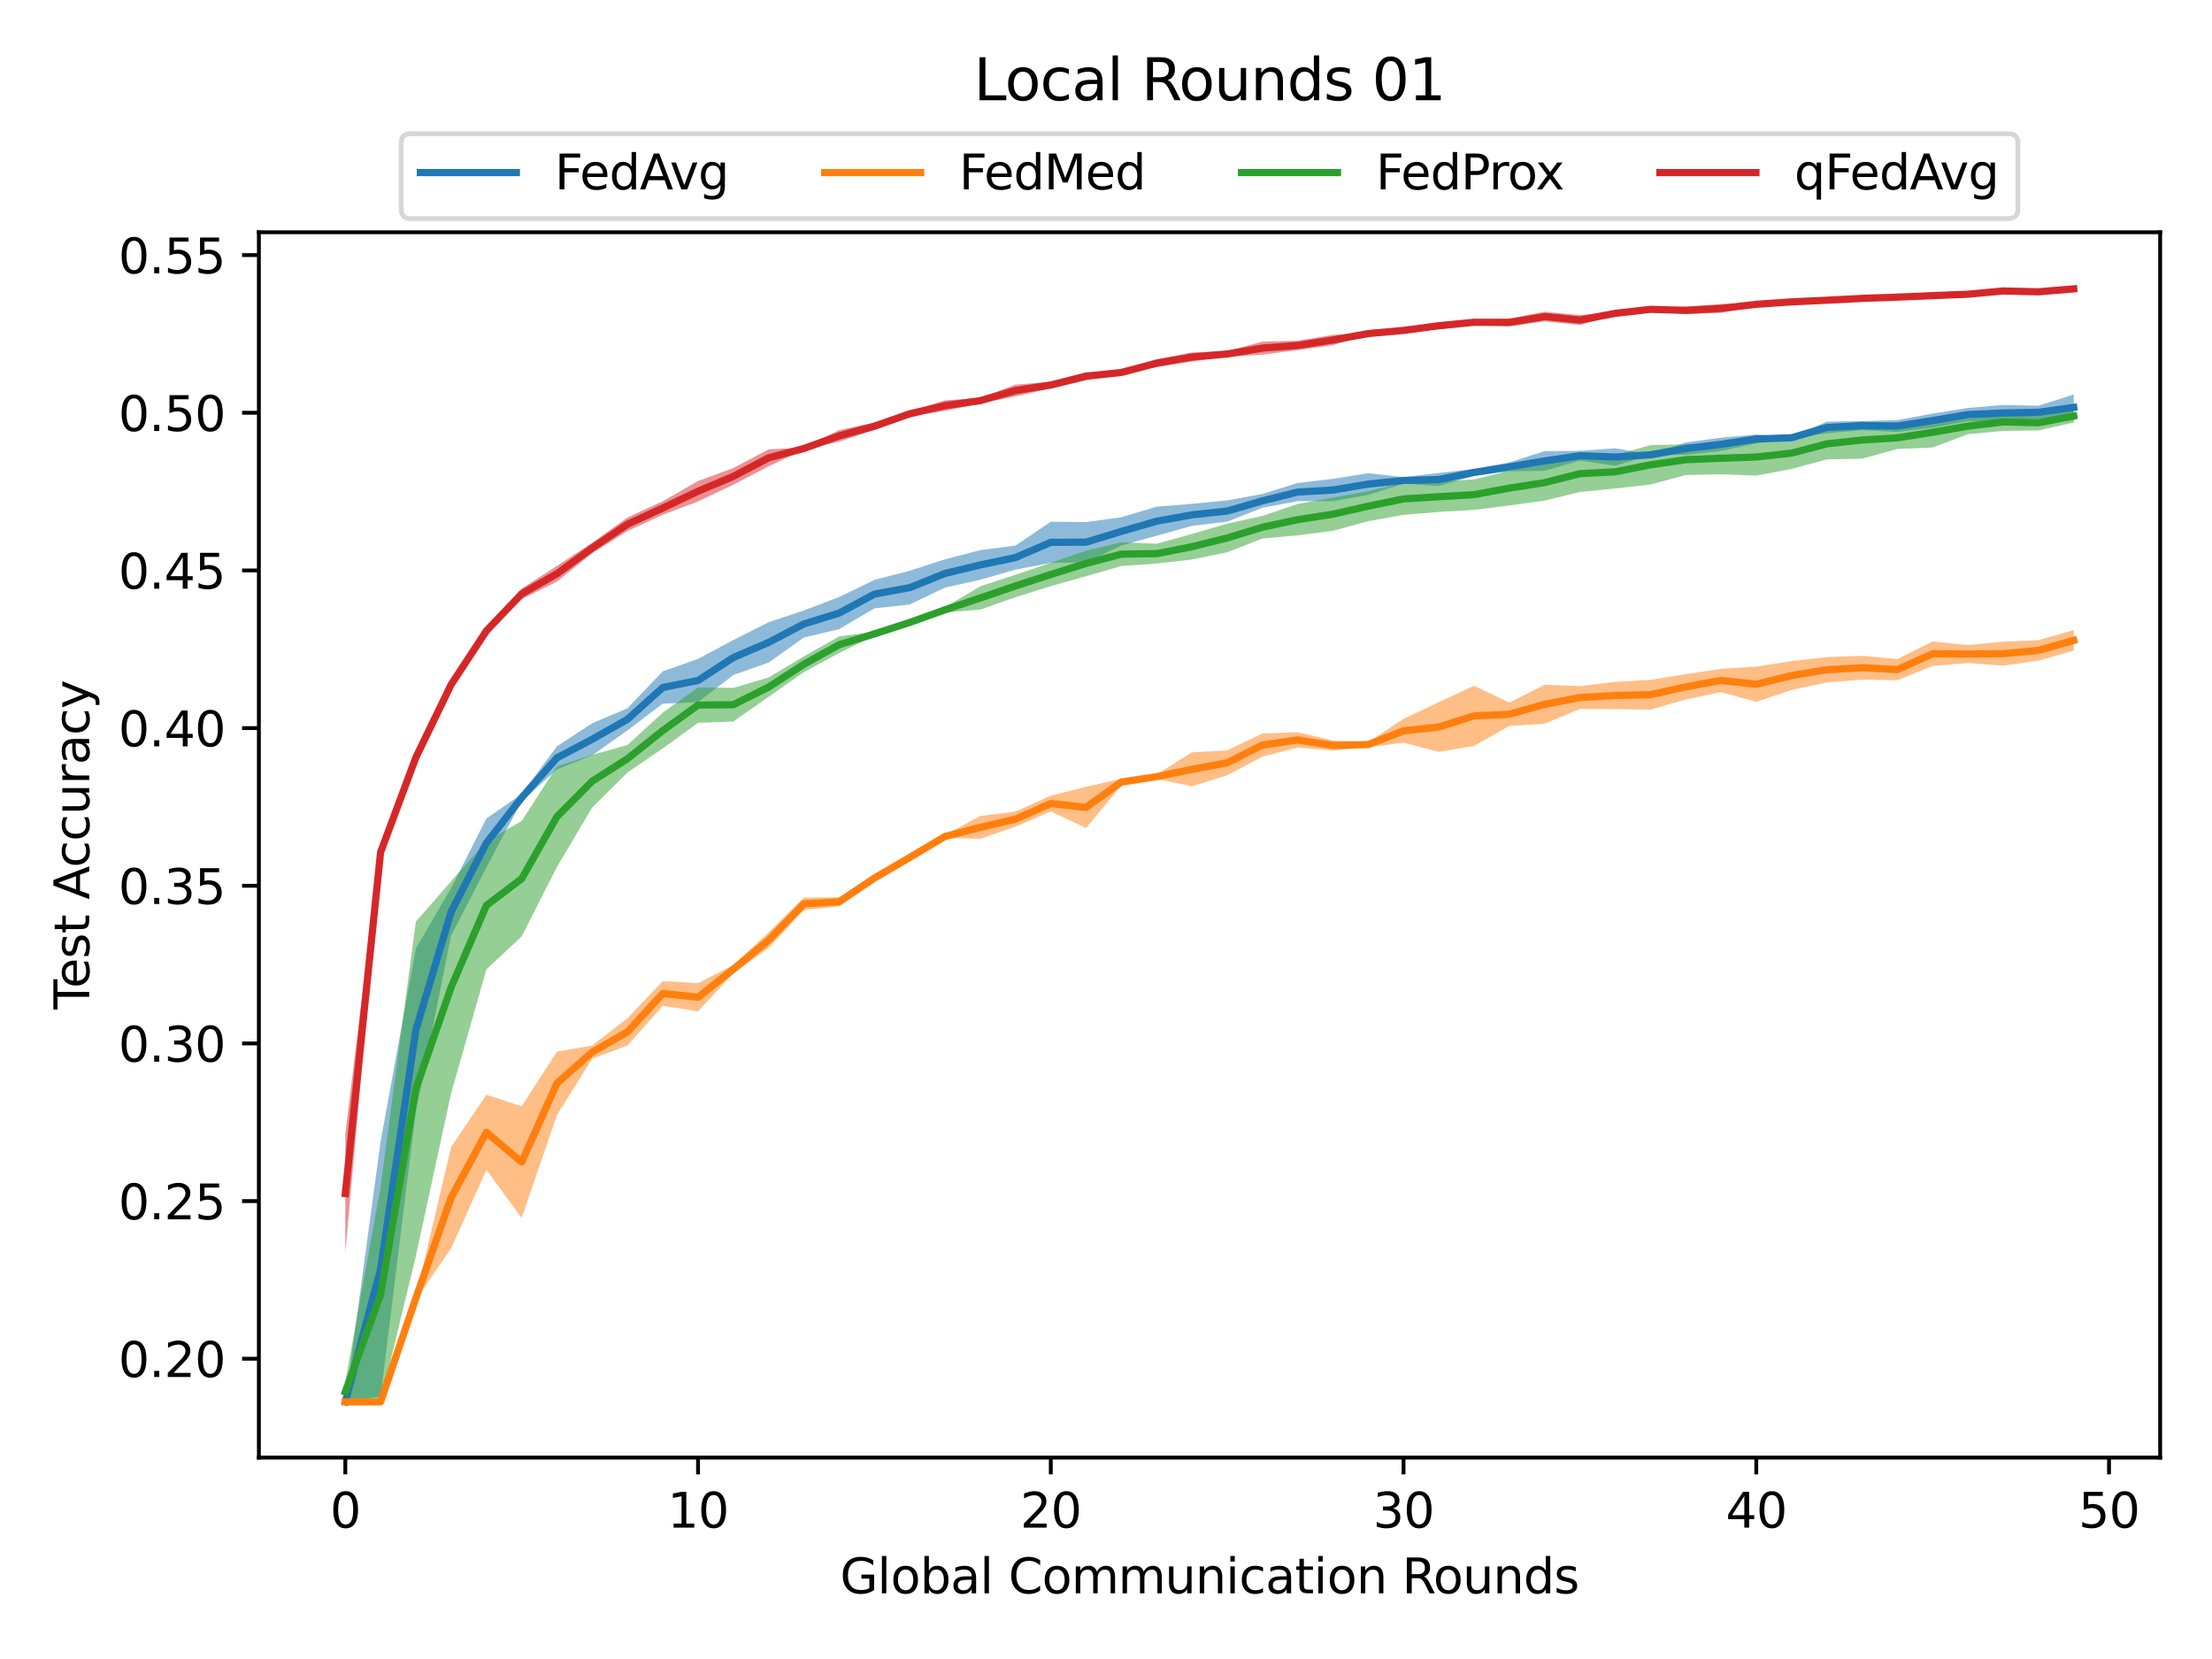 <?xml version="1.0" encoding="utf-8" standalone="no"?>
<!DOCTYPE svg PUBLIC "-//W3C//DTD SVG 1.1//EN"
  "http://www.w3.org/Graphics/SVG/1.1/DTD/svg11.dtd">
<svg height="345.6pt" version="1.1" viewBox="0 0 460.8 345.6" width="460.8pt" xmlns="http://www.w3.org/2000/svg" xmlns:xlink="http://www.w3.org/1999/xlink">
 <defs>
  <style type="text/css">*{stroke-linecap:butt;stroke-linejoin:round;}</style>
 </defs>
 <g id="figure_1">
  <g id="patch_1">
   <path d="M 0 345.6 
L 460.8 345.6 
L 460.8 0 
L 0 0 
z
" style="fill:#ffffff;"/>
  </g>
  <g id="axes_1">
   <g id="patch_2">
    <path d="M 53.93 303.64 
L 450 303.64 
L 450 48.38 
L 53.93 48.38 
z
" style="fill:#ffffff;"/>
   </g>
   <g id="PolyCollection_1">
    <path clip-path="url(#p3803356bc1)" d="M 71.933 292.012 
L 71.933 292.037 
L 79.281 290.901 
L 86.63 231.559 
L 93.978 194.899 
L 101.326 180.698 
L 108.674 166.897 
L 116.023 160.283 
L 123.371 157.337 
L 130.719 152.132 
L 138.067 146.596 
L 145.416 146.253 
L 152.764 140.623 
L 160.112 138.026 
L 167.46 132.795 
L 174.809 131.062 
L 182.157 126.727 
L 189.505 125.939 
L 196.853 122.41 
L 204.201 120.766 
L 211.55 118.652 
L 218.898 117.255 
L 226.246 117.135 
L 233.594 113.637 
L 240.943 111.599 
L 248.291 109.555 
L 255.639 108.666 
L 262.987 105.778 
L 270.336 104.4 
L 277.684 104.407 
L 285.032 103.093 
L 292.38 100.763 
L 299.729 101.258 
L 307.077 99.125 
L 314.425 98.179 
L 321.773 98.071 
L 329.121 95.964 
L 336.47 97.024 
L 343.818 94.802 
L 351.166 94.732 
L 358.514 93.926 
L 365.863 92.371 
L 373.211 91.349 
L 380.559 90.25 
L 387.907 89.628 
L 395.256 89.977 
L 402.604 89.076 
L 409.952 87.743 
L 417.3 87.724 
L 424.649 87.241 
L 431.997 87.559 
L 431.997 82.176 
L 431.997 82.176 
L 424.649 84.518 
L 417.3 84.359 
L 409.952 84.988 
L 402.604 86.156 
L 395.256 87.508 
L 387.907 87.718 
L 380.559 87.832 
L 373.211 91.038 
L 365.863 90.511 
L 358.514 91.184 
L 351.166 92.161 
L 343.818 94.688 
L 336.47 93.386 
L 329.121 93.92 
L 321.773 93.97 
L 314.425 96.332 
L 307.077 97.703 
L 299.729 98.528 
L 292.38 99.411 
L 285.032 98.579 
L 277.684 99.754 
L 270.336 100.611 
L 262.987 102.896 
L 255.639 104.248 
L 248.291 104.953 
L 240.943 105.556 
L 233.594 107.758 
L 226.246 108.755 
L 218.898 108.685 
L 211.55 113.643 
L 204.201 114.608 
L 196.853 116.512 
L 189.505 118.899 
L 182.157 120.804 
L 174.809 124.371 
L 167.46 127.165 
L 160.112 129.621 
L 152.764 133.335 
L 145.416 137.252 
L 138.067 139.848 
L 130.719 147.536 
L 123.371 150.665 
L 116.023 155.458 
L 108.674 165.418 
L 101.326 170.503 
L 93.978 185.002 
L 86.63 197.59 
L 79.281 237.831 
L 71.933 292.012 
z
" style="fill:#1f77b4;fill-opacity:0.5;"/>
   </g>
   <g id="PolyCollection_2">
    <path clip-path="url(#p3803356bc1)" d="M 71.933 292.037 
L 71.933 292.037 
L 79.281 292.037 
L 86.63 270.752 
L 93.978 260.043 
L 101.326 243.697 
L 108.674 253.714 
L 116.023 232.27 
L 123.371 220.551 
L 130.719 217.796 
L 138.067 209.531 
L 145.416 210.661 
L 152.764 202.758 
L 160.112 197.482 
L 167.46 189.579 
L 174.809 188.811 
L 182.157 183.536 
L 189.505 179.219 
L 196.853 174.559 
L 204.201 174.718 
L 211.55 172.217 
L 218.898 169.018 
L 226.246 172.503 
L 233.594 163.603 
L 240.943 162.244 
L 248.291 163.806 
L 255.639 161.501 
L 262.987 157.623 
L 270.336 155.737 
L 277.684 156.347 
L 285.032 155.617 
L 292.38 154.728 
L 299.729 156.632 
L 307.077 155.388 
L 314.425 151.224 
L 321.773 150.767 
L 329.121 147.688 
L 336.47 147.713 
L 343.818 147.821 
L 351.166 145.707 
L 358.514 144.171 
L 365.863 146.215 
L 373.211 143.739 
L 380.559 142.146 
L 387.907 141.587 
L 395.256 141.702 
L 402.604 138.731 
L 409.952 138.109 
L 417.3 138.674 
L 424.649 137.614 
L 431.997 135.544 
L 431.997 131.253 
L 431.997 131.253 
L 424.649 133.367 
L 417.3 133.671 
L 409.952 134.389 
L 402.604 133.633 
L 395.256 137.29 
L 387.907 136.611 
L 380.559 136.884 
L 373.211 137.734 
L 365.863 138.864 
L 358.514 139.328 
L 351.166 140.451 
L 343.818 141.626 
L 336.47 142.057 
L 329.121 142.927 
L 321.773 142.66 
L 314.425 146.368 
L 307.077 142.863 
L 299.729 146.272 
L 292.38 149.757 
L 285.032 154.582 
L 277.684 154.252 
L 270.336 152.544 
L 262.987 152.792 
L 255.639 156.321 
L 248.291 156.728 
L 240.943 161.343 
L 233.594 162.231 
L 226.246 163.895 
L 218.898 165.748 
L 211.55 169.056 
L 204.201 169.995 
L 196.853 173.944 
L 189.505 178.045 
L 182.157 182.298 
L 174.809 186.919 
L 167.46 186.983 
L 160.112 194.239 
L 152.764 201.044 
L 145.416 204.814 
L 138.067 204.376 
L 130.719 212.127 
L 123.371 217.803 
L 116.023 219.066 
L 108.674 230.454 
L 101.326 228.068 
L 93.978 238.955 
L 86.63 270.111 
L 79.281 292.037 
L 71.933 292.037 
z
" style="fill:#ff7f0e;fill-opacity:0.5;"/>
   </g>
   <g id="PolyCollection_3">
    <path clip-path="url(#p3803356bc1)" d="M 71.933 287.873 
L 71.933 292.037 
L 79.281 292.037 
L 86.63 261.668 
L 93.978 227.75 
L 101.326 201.932 
L 108.674 195.083 
L 116.023 180.596 
L 123.371 168.211 
L 130.719 160.917 
L 138.067 155.909 
L 145.416 150.57 
L 152.764 150.31 
L 160.112 145.155 
L 167.46 140 
L 174.809 136.039 
L 182.157 132.434 
L 189.505 129.717 
L 196.853 127.577 
L 204.201 127 
L 211.55 124.403 
L 218.898 122.105 
L 226.246 120.036 
L 233.594 117.915 
L 240.943 117.395 
L 248.291 116.551 
L 255.639 115.052 
L 262.987 112.177 
L 270.336 111.517 
L 277.684 110.571 
L 285.032 108.571 
L 292.38 107.251 
L 299.729 106.641 
L 307.077 106.216 
L 314.425 105.302 
L 321.773 104.292 
L 329.121 102.49 
L 336.47 101.76 
L 343.818 100.934 
L 351.166 98.96 
L 358.514 98.801 
L 365.863 99.081 
L 373.211 97.697 
L 380.559 95.703 
L 387.907 95.551 
L 395.256 93.526 
L 402.604 93.228 
L 409.952 90.447 
L 417.3 89.762 
L 424.649 89.666 
L 431.997 88.022 
L 431.997 85.299 
L 431.997 85.299 
L 424.649 86.48 
L 417.3 86.016 
L 409.952 87.102 
L 402.604 86.873 
L 395.256 88.886 
L 387.907 87.768 
L 380.559 89.222 
L 373.211 91.082 
L 365.863 91.33 
L 358.514 92.123 
L 351.166 92.567 
L 343.818 92.726 
L 336.47 94.815 
L 329.121 94.859 
L 321.773 96.776 
L 314.425 98.052 
L 307.077 99.868 
L 299.729 100.306 
L 292.38 100.611 
L 285.032 102.305 
L 277.684 103.639 
L 270.336 104.991 
L 262.987 107.473 
L 255.639 109.092 
L 248.291 111.237 
L 240.943 113.275 
L 233.594 112.958 
L 226.246 114.71 
L 218.898 117.236 
L 211.55 119.725 
L 204.201 122.143 
L 196.853 126.498 
L 189.505 129.615 
L 182.157 131.653 
L 174.809 132.567 
L 167.46 136.744 
L 160.112 141.124 
L 152.764 143.295 
L 145.416 143.187 
L 138.067 148.469 
L 130.719 155.191 
L 123.371 157.248 
L 116.023 159.654 
L 108.674 171.024 
L 101.326 175.277 
L 93.978 183.593 
L 86.63 191.991 
L 79.281 247.283 
L 71.933 287.873 
z
" style="fill:#2ca02c;fill-opacity:0.5;"/>
   </g>
   <g id="PolyCollection_4">
    <path clip-path="url(#p3803356bc1)" d="M 71.933 236.269 
L 71.933 261.001 
L 79.281 179.301 
L 86.63 157.908 
L 93.978 143.441 
L 101.326 131.748 
L 108.674 124.809 
L 116.023 121.147 
L 123.371 115.249 
L 130.719 110.621 
L 138.067 107.225 
L 145.416 104.464 
L 152.764 100.966 
L 160.112 97.144 
L 167.46 93.634 
L 174.809 91.996 
L 182.157 89.565 
L 189.505 86.683 
L 196.853 85.604 
L 204.201 84.017 
L 211.55 82.582 
L 218.898 80.893 
L 226.246 79.198 
L 233.594 77.808 
L 240.943 76.462 
L 248.291 75.32 
L 255.639 74.336 
L 262.987 73.866 
L 270.336 72.939 
L 277.684 71.898 
L 285.032 69.619 
L 292.38 69.276 
L 299.729 68.597 
L 307.077 67.689 
L 314.425 67.975 
L 321.773 66.947 
L 329.121 67.708 
L 336.47 65.626 
L 343.818 64.737 
L 351.166 65.442 
L 358.514 65.175 
L 365.863 63.741 
L 373.211 62.992 
L 380.559 62.643 
L 387.907 62.681 
L 395.256 62.065 
L 402.604 61.665 
L 409.952 61.411 
L 417.3 60.986 
L 424.649 61.195 
L 431.997 60.364 
L 431.997 59.983 
L 431.997 59.983 
L 424.649 60.383 
L 417.3 60.243 
L 409.952 61.163 
L 402.604 61.513 
L 395.256 61.728 
L 387.907 61.64 
L 380.559 62.439 
L 373.211 62.776 
L 365.863 63.043 
L 358.514 63.328 
L 351.166 63.868 
L 343.818 64.141 
L 336.47 64.928 
L 329.121 65.633 
L 321.773 64.953 
L 314.425 66.356 
L 307.077 66.578 
L 299.729 67.112 
L 292.38 68.388 
L 285.032 69.353 
L 277.684 69.752 
L 270.336 70.978 
L 262.987 71.168 
L 255.639 73.142 
L 248.291 73.422 
L 240.943 74.844 
L 233.594 77.377 
L 226.246 77.535 
L 218.898 79.516 
L 211.55 80.119 
L 204.201 82.912 
L 196.853 83.394 
L 189.505 85.718 
L 182.157 88.003 
L 174.809 89.597 
L 167.46 93.221 
L 160.112 93.609 
L 152.764 97.506 
L 145.416 100.198 
L 138.067 104.426 
L 130.719 107.797 
L 123.371 113.053 
L 116.023 117.884 
L 108.674 122.613 
L 101.326 131.088 
L 93.978 141.784 
L 86.63 157.699 
L 79.281 175.785 
L 71.933 236.269 
z
" style="fill:#d62728;fill-opacity:0.5;"/>
   </g>
   <g id="matplotlib.axis_1">
    <g id="xtick_1">
     <g id="line2d_1">
      <defs>
       <path d="M 0 0 
L 0 3.5 
" id="mf4f9748328" style="stroke:#000000;stroke-width:0.8;"/>
      </defs>
      <g>
       <use style="stroke:#000000;stroke-width:0.8;" x="71.933" xlink:href="#mf4f9748328" y="303.64"/>
      </g>
     </g>
     <g id="text_1">
      <!-- 0 -->
      <g transform="translate(68.752 318.238)scale(0.1 -0.1)">
       <defs>
        <path d="M 2034 4250 
Q 1547 4250 1301 3770 
Q 1056 3291 1056 2328 
Q 1056 1369 1301 889 
Q 1547 409 2034 409 
Q 2525 409 2770 889 
Q 3016 1369 3016 2328 
Q 3016 3291 2770 3770 
Q 2525 4250 2034 4250 
z
M 2034 4750 
Q 2819 4750 3233 4129 
Q 3647 3509 3647 2328 
Q 3647 1150 3233 529 
Q 2819 -91 2034 -91 
Q 1250 -91 836 529 
Q 422 1150 422 2328 
Q 422 3509 836 4129 
Q 1250 4750 2034 4750 
z
" id="DejaVuSans-30" transform="scale(0.016)"/>
       </defs>
       <use xlink:href="#DejaVuSans-30"/>
      </g>
     </g>
    </g>
    <g id="xtick_2">
     <g id="line2d_2">
      <g>
       <use style="stroke:#000000;stroke-width:0.8;" x="145.416" xlink:href="#mf4f9748328" y="303.64"/>
      </g>
     </g>
     <g id="text_2">
      <!-- 10 -->
      <g transform="translate(139.053 318.238)scale(0.1 -0.1)">
       <defs>
        <path d="M 794 531 
L 1825 531 
L 1825 4091 
L 703 3866 
L 703 4441 
L 1819 4666 
L 2450 4666 
L 2450 531 
L 3481 531 
L 3481 0 
L 794 0 
L 794 531 
z
" id="DejaVuSans-31" transform="scale(0.016)"/>
       </defs>
       <use xlink:href="#DejaVuSans-31"/>
       <use x="63.623" xlink:href="#DejaVuSans-30"/>
      </g>
     </g>
    </g>
    <g id="xtick_3">
     <g id="line2d_3">
      <g>
       <use style="stroke:#000000;stroke-width:0.8;" x="218.898" xlink:href="#mf4f9748328" y="303.64"/>
      </g>
     </g>
     <g id="text_3">
      <!-- 20 -->
      <g transform="translate(212.535 318.238)scale(0.1 -0.1)">
       <defs>
        <path d="M 1228 531 
L 3431 531 
L 3431 0 
L 469 0 
L 469 531 
Q 828 903 1448 1529 
Q 2069 2156 2228 2338 
Q 2531 2678 2651 2914 
Q 2772 3150 2772 3378 
Q 2772 3750 2511 3984 
Q 2250 4219 1831 4219 
Q 1534 4219 1204 4116 
Q 875 4013 500 3803 
L 500 4441 
Q 881 4594 1212 4672 
Q 1544 4750 1819 4750 
Q 2544 4750 2975 4387 
Q 3406 4025 3406 3419 
Q 3406 3131 3298 2873 
Q 3191 2616 2906 2266 
Q 2828 2175 2409 1742 
Q 1991 1309 1228 531 
z
" id="DejaVuSans-32" transform="scale(0.016)"/>
       </defs>
       <use xlink:href="#DejaVuSans-32"/>
       <use x="63.623" xlink:href="#DejaVuSans-30"/>
      </g>
     </g>
    </g>
    <g id="xtick_4">
     <g id="line2d_4">
      <g>
       <use style="stroke:#000000;stroke-width:0.8;" x="292.38" xlink:href="#mf4f9748328" y="303.64"/>
      </g>
     </g>
     <g id="text_4">
      <!-- 30 -->
      <g transform="translate(286.018 318.238)scale(0.1 -0.1)">
       <defs>
        <path d="M 2597 2516 
Q 3050 2419 3304 2112 
Q 3559 1806 3559 1356 
Q 3559 666 3084 287 
Q 2609 -91 1734 -91 
Q 1441 -91 1130 -33 
Q 819 25 488 141 
L 488 750 
Q 750 597 1062 519 
Q 1375 441 1716 441 
Q 2309 441 2620 675 
Q 2931 909 2931 1356 
Q 2931 1769 2642 2001 
Q 2353 2234 1838 2234 
L 1294 2234 
L 1294 2753 
L 1863 2753 
Q 2328 2753 2575 2939 
Q 2822 3125 2822 3475 
Q 2822 3834 2567 4026 
Q 2313 4219 1838 4219 
Q 1578 4219 1281 4162 
Q 984 4106 628 3988 
L 628 4550 
Q 988 4650 1302 4700 
Q 1616 4750 1894 4750 
Q 2613 4750 3031 4423 
Q 3450 4097 3450 3541 
Q 3450 3153 3228 2886 
Q 3006 2619 2597 2516 
z
" id="DejaVuSans-33" transform="scale(0.016)"/>
       </defs>
       <use xlink:href="#DejaVuSans-33"/>
       <use x="63.623" xlink:href="#DejaVuSans-30"/>
      </g>
     </g>
    </g>
    <g id="xtick_5">
     <g id="line2d_5">
      <g>
       <use style="stroke:#000000;stroke-width:0.8;" x="365.863" xlink:href="#mf4f9748328" y="303.64"/>
      </g>
     </g>
     <g id="text_5">
      <!-- 40 -->
      <g transform="translate(359.5 318.238)scale(0.1 -0.1)">
       <defs>
        <path d="M 2419 4116 
L 825 1625 
L 2419 1625 
L 2419 4116 
z
M 2253 4666 
L 3047 4666 
L 3047 1625 
L 3713 1625 
L 3713 1100 
L 3047 1100 
L 3047 0 
L 2419 0 
L 2419 1100 
L 313 1100 
L 313 1709 
L 2253 4666 
z
" id="DejaVuSans-34" transform="scale(0.016)"/>
       </defs>
       <use xlink:href="#DejaVuSans-34"/>
       <use x="63.623" xlink:href="#DejaVuSans-30"/>
      </g>
     </g>
    </g>
    <g id="xtick_6">
     <g id="line2d_6">
      <g>
       <use style="stroke:#000000;stroke-width:0.8;" x="439.345" xlink:href="#mf4f9748328" y="303.64"/>
      </g>
     </g>
     <g id="text_6">
      <!-- 50 -->
      <g transform="translate(432.983 318.238)scale(0.1 -0.1)">
       <defs>
        <path d="M 691 4666 
L 3169 4666 
L 3169 4134 
L 1269 4134 
L 1269 2991 
Q 1406 3038 1543 3061 
Q 1681 3084 1819 3084 
Q 2600 3084 3056 2656 
Q 3513 2228 3513 1497 
Q 3513 744 3044 326 
Q 2575 -91 1722 -91 
Q 1428 -91 1123 -41 
Q 819 9 494 109 
L 494 744 
Q 775 591 1075 516 
Q 1375 441 1709 441 
Q 2250 441 2565 725 
Q 2881 1009 2881 1497 
Q 2881 1984 2565 2268 
Q 2250 2553 1709 2553 
Q 1456 2553 1204 2497 
Q 953 2441 691 2322 
L 691 4666 
z
" id="DejaVuSans-35" transform="scale(0.016)"/>
       </defs>
       <use xlink:href="#DejaVuSans-35"/>
       <use x="63.623" xlink:href="#DejaVuSans-30"/>
      </g>
     </g>
    </g>
    <g id="text_7">
     <!-- Global Communication Rounds -->
     <g transform="translate(175.003 331.917)scale(0.1 -0.1)">
      <defs>
       <path d="M 3809 666 
L 3809 1919 
L 2778 1919 
L 2778 2438 
L 4434 2438 
L 4434 434 
Q 4069 175 3628 42 
Q 3188 -91 2688 -91 
Q 1594 -91 976 548 
Q 359 1188 359 2328 
Q 359 3472 976 4111 
Q 1594 4750 2688 4750 
Q 3144 4750 3555 4637 
Q 3966 4525 4313 4306 
L 4313 3634 
Q 3963 3931 3569 4081 
Q 3175 4231 2741 4231 
Q 1884 4231 1454 3753 
Q 1025 3275 1025 2328 
Q 1025 1384 1454 906 
Q 1884 428 2741 428 
Q 3075 428 3337 486 
Q 3600 544 3809 666 
z
" id="DejaVuSans-47" transform="scale(0.016)"/>
       <path d="M 603 4863 
L 1178 4863 
L 1178 0 
L 603 0 
L 603 4863 
z
" id="DejaVuSans-6c" transform="scale(0.016)"/>
       <path d="M 1959 3097 
Q 1497 3097 1228 2736 
Q 959 2375 959 1747 
Q 959 1119 1226 758 
Q 1494 397 1959 397 
Q 2419 397 2687 759 
Q 2956 1122 2956 1747 
Q 2956 2369 2687 2733 
Q 2419 3097 1959 3097 
z
M 1959 3584 
Q 2709 3584 3137 3096 
Q 3566 2609 3566 1747 
Q 3566 888 3137 398 
Q 2709 -91 1959 -91 
Q 1206 -91 779 398 
Q 353 888 353 1747 
Q 353 2609 779 3096 
Q 1206 3584 1959 3584 
z
" id="DejaVuSans-6f" transform="scale(0.016)"/>
       <path d="M 3116 1747 
Q 3116 2381 2855 2742 
Q 2594 3103 2138 3103 
Q 1681 3103 1420 2742 
Q 1159 2381 1159 1747 
Q 1159 1113 1420 752 
Q 1681 391 2138 391 
Q 2594 391 2855 752 
Q 3116 1113 3116 1747 
z
M 1159 2969 
Q 1341 3281 1617 3432 
Q 1894 3584 2278 3584 
Q 2916 3584 3314 3078 
Q 3713 2572 3713 1747 
Q 3713 922 3314 415 
Q 2916 -91 2278 -91 
Q 1894 -91 1617 61 
Q 1341 213 1159 525 
L 1159 0 
L 581 0 
L 581 4863 
L 1159 4863 
L 1159 2969 
z
" id="DejaVuSans-62" transform="scale(0.016)"/>
       <path d="M 2194 1759 
Q 1497 1759 1228 1600 
Q 959 1441 959 1056 
Q 959 750 1161 570 
Q 1363 391 1709 391 
Q 2188 391 2477 730 
Q 2766 1069 2766 1631 
L 2766 1759 
L 2194 1759 
z
M 3341 1997 
L 3341 0 
L 2766 0 
L 2766 531 
Q 2569 213 2275 61 
Q 1981 -91 1556 -91 
Q 1019 -91 701 211 
Q 384 513 384 1019 
Q 384 1609 779 1909 
Q 1175 2209 1959 2209 
L 2766 2209 
L 2766 2266 
Q 2766 2663 2505 2880 
Q 2244 3097 1772 3097 
Q 1472 3097 1187 3025 
Q 903 2953 641 2809 
L 641 3341 
Q 956 3463 1253 3523 
Q 1550 3584 1831 3584 
Q 2591 3584 2966 3190 
Q 3341 2797 3341 1997 
z
" id="DejaVuSans-61" transform="scale(0.016)"/>
       <path id="DejaVuSans-20" transform="scale(0.016)"/>
       <path d="M 4122 4306 
L 4122 3641 
Q 3803 3938 3442 4084 
Q 3081 4231 2675 4231 
Q 1875 4231 1450 3742 
Q 1025 3253 1025 2328 
Q 1025 1406 1450 917 
Q 1875 428 2675 428 
Q 3081 428 3442 575 
Q 3803 722 4122 1019 
L 4122 359 
Q 3791 134 3420 21 
Q 3050 -91 2638 -91 
Q 1578 -91 968 557 
Q 359 1206 359 2328 
Q 359 3453 968 4101 
Q 1578 4750 2638 4750 
Q 3056 4750 3426 4639 
Q 3797 4528 4122 4306 
z
" id="DejaVuSans-43" transform="scale(0.016)"/>
       <path d="M 3328 2828 
Q 3544 3216 3844 3400 
Q 4144 3584 4550 3584 
Q 5097 3584 5394 3201 
Q 5691 2819 5691 2113 
L 5691 0 
L 5113 0 
L 5113 2094 
Q 5113 2597 4934 2840 
Q 4756 3084 4391 3084 
Q 3944 3084 3684 2787 
Q 3425 2491 3425 1978 
L 3425 0 
L 2847 0 
L 2847 2094 
Q 2847 2600 2669 2842 
Q 2491 3084 2119 3084 
Q 1678 3084 1418 2786 
Q 1159 2488 1159 1978 
L 1159 0 
L 581 0 
L 581 3500 
L 1159 3500 
L 1159 2956 
Q 1356 3278 1631 3431 
Q 1906 3584 2284 3584 
Q 2666 3584 2933 3390 
Q 3200 3197 3328 2828 
z
" id="DejaVuSans-6d" transform="scale(0.016)"/>
       <path d="M 544 1381 
L 544 3500 
L 1119 3500 
L 1119 1403 
Q 1119 906 1312 657 
Q 1506 409 1894 409 
Q 2359 409 2629 706 
Q 2900 1003 2900 1516 
L 2900 3500 
L 3475 3500 
L 3475 0 
L 2900 0 
L 2900 538 
Q 2691 219 2414 64 
Q 2138 -91 1772 -91 
Q 1169 -91 856 284 
Q 544 659 544 1381 
z
M 1991 3584 
L 1991 3584 
z
" id="DejaVuSans-75" transform="scale(0.016)"/>
       <path d="M 3513 2113 
L 3513 0 
L 2938 0 
L 2938 2094 
Q 2938 2591 2744 2837 
Q 2550 3084 2163 3084 
Q 1697 3084 1428 2787 
Q 1159 2491 1159 1978 
L 1159 0 
L 581 0 
L 581 3500 
L 1159 3500 
L 1159 2956 
Q 1366 3272 1645 3428 
Q 1925 3584 2291 3584 
Q 2894 3584 3203 3211 
Q 3513 2838 3513 2113 
z
" id="DejaVuSans-6e" transform="scale(0.016)"/>
       <path d="M 603 3500 
L 1178 3500 
L 1178 0 
L 603 0 
L 603 3500 
z
M 603 4863 
L 1178 4863 
L 1178 4134 
L 603 4134 
L 603 4863 
z
" id="DejaVuSans-69" transform="scale(0.016)"/>
       <path d="M 3122 3366 
L 3122 2828 
Q 2878 2963 2633 3030 
Q 2388 3097 2138 3097 
Q 1578 3097 1268 2742 
Q 959 2388 959 1747 
Q 959 1106 1268 751 
Q 1578 397 2138 397 
Q 2388 397 2633 464 
Q 2878 531 3122 666 
L 3122 134 
Q 2881 22 2623 -34 
Q 2366 -91 2075 -91 
Q 1284 -91 818 406 
Q 353 903 353 1747 
Q 353 2603 823 3093 
Q 1294 3584 2113 3584 
Q 2378 3584 2631 3529 
Q 2884 3475 3122 3366 
z
" id="DejaVuSans-63" transform="scale(0.016)"/>
       <path d="M 1172 4494 
L 1172 3500 
L 2356 3500 
L 2356 3053 
L 1172 3053 
L 1172 1153 
Q 1172 725 1289 603 
Q 1406 481 1766 481 
L 2356 481 
L 2356 0 
L 1766 0 
Q 1100 0 847 248 
Q 594 497 594 1153 
L 594 3053 
L 172 3053 
L 172 3500 
L 594 3500 
L 594 4494 
L 1172 4494 
z
" id="DejaVuSans-74" transform="scale(0.016)"/>
       <path d="M 2841 2188 
Q 3044 2119 3236 1894 
Q 3428 1669 3622 1275 
L 4263 0 
L 3584 0 
L 2988 1197 
Q 2756 1666 2539 1819 
Q 2322 1972 1947 1972 
L 1259 1972 
L 1259 0 
L 628 0 
L 628 4666 
L 2053 4666 
Q 2853 4666 3247 4331 
Q 3641 3997 3641 3322 
Q 3641 2881 3436 2590 
Q 3231 2300 2841 2188 
z
M 1259 4147 
L 1259 2491 
L 2053 2491 
Q 2509 2491 2742 2702 
Q 2975 2913 2975 3322 
Q 2975 3731 2742 3939 
Q 2509 4147 2053 4147 
L 1259 4147 
z
" id="DejaVuSans-52" transform="scale(0.016)"/>
       <path d="M 2906 2969 
L 2906 4863 
L 3481 4863 
L 3481 0 
L 2906 0 
L 2906 525 
Q 2725 213 2448 61 
Q 2172 -91 1784 -91 
Q 1150 -91 751 415 
Q 353 922 353 1747 
Q 353 2572 751 3078 
Q 1150 3584 1784 3584 
Q 2172 3584 2448 3432 
Q 2725 3281 2906 2969 
z
M 947 1747 
Q 947 1113 1208 752 
Q 1469 391 1925 391 
Q 2381 391 2643 752 
Q 2906 1113 2906 1747 
Q 2906 2381 2643 2742 
Q 2381 3103 1925 3103 
Q 1469 3103 1208 2742 
Q 947 2381 947 1747 
z
" id="DejaVuSans-64" transform="scale(0.016)"/>
       <path d="M 2834 3397 
L 2834 2853 
Q 2591 2978 2328 3040 
Q 2066 3103 1784 3103 
Q 1356 3103 1142 2972 
Q 928 2841 928 2578 
Q 928 2378 1081 2264 
Q 1234 2150 1697 2047 
L 1894 2003 
Q 2506 1872 2764 1633 
Q 3022 1394 3022 966 
Q 3022 478 2636 193 
Q 2250 -91 1575 -91 
Q 1294 -91 989 -36 
Q 684 19 347 128 
L 347 722 
Q 666 556 975 473 
Q 1284 391 1588 391 
Q 1994 391 2212 530 
Q 2431 669 2431 922 
Q 2431 1156 2273 1281 
Q 2116 1406 1581 1522 
L 1381 1569 
Q 847 1681 609 1914 
Q 372 2147 372 2553 
Q 372 3047 722 3315 
Q 1072 3584 1716 3584 
Q 2034 3584 2315 3537 
Q 2597 3491 2834 3397 
z
" id="DejaVuSans-73" transform="scale(0.016)"/>
      </defs>
      <use xlink:href="#DejaVuSans-47"/>
      <use x="77.49" xlink:href="#DejaVuSans-6c"/>
      <use x="105.273" xlink:href="#DejaVuSans-6f"/>
      <use x="166.455" xlink:href="#DejaVuSans-62"/>
      <use x="229.932" xlink:href="#DejaVuSans-61"/>
      <use x="291.211" xlink:href="#DejaVuSans-6c"/>
      <use x="318.994" xlink:href="#DejaVuSans-20"/>
      <use x="350.781" xlink:href="#DejaVuSans-43"/>
      <use x="420.605" xlink:href="#DejaVuSans-6f"/>
      <use x="481.787" xlink:href="#DejaVuSans-6d"/>
      <use x="579.199" xlink:href="#DejaVuSans-6d"/>
      <use x="676.611" xlink:href="#DejaVuSans-75"/>
      <use x="739.99" xlink:href="#DejaVuSans-6e"/>
      <use x="803.369" xlink:href="#DejaVuSans-69"/>
      <use x="831.152" xlink:href="#DejaVuSans-63"/>
      <use x="886.133" xlink:href="#DejaVuSans-61"/>
      <use x="947.412" xlink:href="#DejaVuSans-74"/>
      <use x="986.621" xlink:href="#DejaVuSans-69"/>
      <use x="1014.404" xlink:href="#DejaVuSans-6f"/>
      <use x="1075.586" xlink:href="#DejaVuSans-6e"/>
      <use x="1138.965" xlink:href="#DejaVuSans-20"/>
      <use x="1170.752" xlink:href="#DejaVuSans-52"/>
      <use x="1235.734" xlink:href="#DejaVuSans-6f"/>
      <use x="1296.916" xlink:href="#DejaVuSans-75"/>
      <use x="1360.295" xlink:href="#DejaVuSans-6e"/>
      <use x="1423.674" xlink:href="#DejaVuSans-64"/>
      <use x="1487.15" xlink:href="#DejaVuSans-73"/>
     </g>
    </g>
   </g>
   <g id="matplotlib.axis_2">
    <g id="ytick_1">
     <g id="line2d_7">
      <defs>
       <path d="M 0 0 
L -3.5 0 
" id="m9c8b43360d" style="stroke:#000000;stroke-width:0.8;"/>
      </defs>
      <g>
       <use style="stroke:#000000;stroke-width:0.8;" x="53.93" xlink:href="#m9c8b43360d" y="283.052"/>
      </g>
     </g>
     <g id="text_8">
      <!-- 0.20 -->
      <g transform="translate(24.664 286.851)scale(0.1 -0.1)">
       <defs>
        <path d="M 684 794 
L 1344 794 
L 1344 0 
L 684 0 
L 684 794 
z
" id="DejaVuSans-2e" transform="scale(0.016)"/>
       </defs>
       <use xlink:href="#DejaVuSans-30"/>
       <use x="63.623" xlink:href="#DejaVuSans-2e"/>
       <use x="95.41" xlink:href="#DejaVuSans-32"/>
       <use x="159.033" xlink:href="#DejaVuSans-30"/>
      </g>
     </g>
    </g>
    <g id="ytick_2">
     <g id="line2d_8">
      <g>
       <use style="stroke:#000000;stroke-width:0.8;" x="53.93" xlink:href="#m9c8b43360d" y="250.208"/>
      </g>
     </g>
     <g id="text_9">
      <!-- 0.25 -->
      <g transform="translate(24.664 254.007)scale(0.1 -0.1)">
       <use xlink:href="#DejaVuSans-30"/>
       <use x="63.623" xlink:href="#DejaVuSans-2e"/>
       <use x="95.41" xlink:href="#DejaVuSans-32"/>
       <use x="159.033" xlink:href="#DejaVuSans-35"/>
      </g>
     </g>
    </g>
    <g id="ytick_3">
     <g id="line2d_9">
      <g>
       <use style="stroke:#000000;stroke-width:0.8;" x="53.93" xlink:href="#m9c8b43360d" y="217.364"/>
      </g>
     </g>
     <g id="text_10">
      <!-- 0.30 -->
      <g transform="translate(24.664 221.163)scale(0.1 -0.1)">
       <use xlink:href="#DejaVuSans-30"/>
       <use x="63.623" xlink:href="#DejaVuSans-2e"/>
       <use x="95.41" xlink:href="#DejaVuSans-33"/>
       <use x="159.033" xlink:href="#DejaVuSans-30"/>
      </g>
     </g>
    </g>
    <g id="ytick_4">
     <g id="line2d_10">
      <g>
       <use style="stroke:#000000;stroke-width:0.8;" x="53.93" xlink:href="#m9c8b43360d" y="184.52"/>
      </g>
     </g>
     <g id="text_11">
      <!-- 0.35 -->
      <g transform="translate(24.664 188.319)scale(0.1 -0.1)">
       <use xlink:href="#DejaVuSans-30"/>
       <use x="63.623" xlink:href="#DejaVuSans-2e"/>
       <use x="95.41" xlink:href="#DejaVuSans-33"/>
       <use x="159.033" xlink:href="#DejaVuSans-35"/>
      </g>
     </g>
    </g>
    <g id="ytick_5">
     <g id="line2d_11">
      <g>
       <use style="stroke:#000000;stroke-width:0.8;" x="53.93" xlink:href="#m9c8b43360d" y="151.676"/>
      </g>
     </g>
     <g id="text_12">
      <!-- 0.40 -->
      <g transform="translate(24.664 155.475)scale(0.1 -0.1)">
       <use xlink:href="#DejaVuSans-30"/>
       <use x="63.623" xlink:href="#DejaVuSans-2e"/>
       <use x="95.41" xlink:href="#DejaVuSans-34"/>
       <use x="159.033" xlink:href="#DejaVuSans-30"/>
      </g>
     </g>
    </g>
    <g id="ytick_6">
     <g id="line2d_12">
      <g>
       <use style="stroke:#000000;stroke-width:0.8;" x="53.93" xlink:href="#m9c8b43360d" y="118.832"/>
      </g>
     </g>
     <g id="text_13">
      <!-- 0.45 -->
      <g transform="translate(24.664 122.631)scale(0.1 -0.1)">
       <use xlink:href="#DejaVuSans-30"/>
       <use x="63.623" xlink:href="#DejaVuSans-2e"/>
       <use x="95.41" xlink:href="#DejaVuSans-34"/>
       <use x="159.033" xlink:href="#DejaVuSans-35"/>
      </g>
     </g>
    </g>
    <g id="ytick_7">
     <g id="line2d_13">
      <g>
       <use style="stroke:#000000;stroke-width:0.8;" x="53.93" xlink:href="#m9c8b43360d" y="85.988"/>
      </g>
     </g>
     <g id="text_14">
      <!-- 0.50 -->
      <g transform="translate(24.664 89.787)scale(0.1 -0.1)">
       <use xlink:href="#DejaVuSans-30"/>
       <use x="63.623" xlink:href="#DejaVuSans-2e"/>
       <use x="95.41" xlink:href="#DejaVuSans-35"/>
       <use x="159.033" xlink:href="#DejaVuSans-30"/>
      </g>
     </g>
    </g>
    <g id="ytick_8">
     <g id="line2d_14">
      <g>
       <use style="stroke:#000000;stroke-width:0.8;" x="53.93" xlink:href="#m9c8b43360d" y="53.144"/>
      </g>
     </g>
     <g id="text_15">
      <!-- 0.55 -->
      <g transform="translate(24.664 56.943)scale(0.1 -0.1)">
       <use xlink:href="#DejaVuSans-30"/>
       <use x="63.623" xlink:href="#DejaVuSans-2e"/>
       <use x="95.41" xlink:href="#DejaVuSans-35"/>
       <use x="159.033" xlink:href="#DejaVuSans-35"/>
      </g>
     </g>
    </g>
    <g id="text_16">
     <!-- Test Accuracy -->
     <g transform="translate(18.585 210.273)rotate(-90)scale(0.1 -0.1)">
      <defs>
       <path d="M -19 4666 
L 3928 4666 
L 3928 4134 
L 2272 4134 
L 2272 0 
L 1638 0 
L 1638 4134 
L -19 4134 
L -19 4666 
z
" id="DejaVuSans-54" transform="scale(0.016)"/>
       <path d="M 3597 1894 
L 3597 1613 
L 953 1613 
Q 991 1019 1311 708 
Q 1631 397 2203 397 
Q 2534 397 2845 478 
Q 3156 559 3463 722 
L 3463 178 
Q 3153 47 2828 -22 
Q 2503 -91 2169 -91 
Q 1331 -91 842 396 
Q 353 884 353 1716 
Q 353 2575 817 3079 
Q 1281 3584 2069 3584 
Q 2775 3584 3186 3129 
Q 3597 2675 3597 1894 
z
M 3022 2063 
Q 3016 2534 2758 2815 
Q 2500 3097 2075 3097 
Q 1594 3097 1305 2825 
Q 1016 2553 972 2059 
L 3022 2063 
z
" id="DejaVuSans-65" transform="scale(0.016)"/>
       <path d="M 2188 4044 
L 1331 1722 
L 3047 1722 
L 2188 4044 
z
M 1831 4666 
L 2547 4666 
L 4325 0 
L 3669 0 
L 3244 1197 
L 1141 1197 
L 716 0 
L 50 0 
L 1831 4666 
z
" id="DejaVuSans-41" transform="scale(0.016)"/>
       <path d="M 2631 2963 
Q 2534 3019 2420 3045 
Q 2306 3072 2169 3072 
Q 1681 3072 1420 2755 
Q 1159 2438 1159 1844 
L 1159 0 
L 581 0 
L 581 3500 
L 1159 3500 
L 1159 2956 
Q 1341 3275 1631 3429 
Q 1922 3584 2338 3584 
Q 2397 3584 2469 3576 
Q 2541 3569 2628 3553 
L 2631 2963 
z
" id="DejaVuSans-72" transform="scale(0.016)"/>
       <path d="M 2059 -325 
Q 1816 -950 1584 -1140 
Q 1353 -1331 966 -1331 
L 506 -1331 
L 506 -850 
L 844 -850 
Q 1081 -850 1212 -737 
Q 1344 -625 1503 -206 
L 1606 56 
L 191 3500 
L 800 3500 
L 1894 763 
L 2988 3500 
L 3597 3500 
L 2059 -325 
z
" id="DejaVuSans-79" transform="scale(0.016)"/>
      </defs>
      <use xlink:href="#DejaVuSans-54"/>
      <use x="44.084" xlink:href="#DejaVuSans-65"/>
      <use x="105.607" xlink:href="#DejaVuSans-73"/>
      <use x="157.707" xlink:href="#DejaVuSans-74"/>
      <use x="196.916" xlink:href="#DejaVuSans-20"/>
      <use x="228.703" xlink:href="#DejaVuSans-41"/>
      <use x="295.361" xlink:href="#DejaVuSans-63"/>
      <use x="350.342" xlink:href="#DejaVuSans-63"/>
      <use x="405.322" xlink:href="#DejaVuSans-75"/>
      <use x="468.701" xlink:href="#DejaVuSans-72"/>
      <use x="509.814" xlink:href="#DejaVuSans-61"/>
      <use x="571.094" xlink:href="#DejaVuSans-63"/>
      <use x="626.074" xlink:href="#DejaVuSans-79"/>
     </g>
    </g>
   </g>
   <g id="line2d_15">
    <path clip-path="url(#p3803356bc1)" d="M 71.933 292.025 
L 79.281 264.366 
L 86.63 214.575 
L 93.978 189.95 
L 101.326 175.601 
L 108.674 166.158 
L 116.023 157.87 
L 123.371 154.001 
L 130.719 149.834 
L 138.067 143.222 
L 145.416 141.753 
L 152.764 136.979 
L 160.112 133.824 
L 167.46 129.98 
L 174.809 127.717 
L 182.157 123.765 
L 189.505 122.419 
L 196.853 119.461 
L 204.201 117.687 
L 211.55 116.147 
L 218.898 112.97 
L 226.246 112.945 
L 233.594 110.698 
L 240.943 108.577 
L 248.291 107.254 
L 255.639 106.457 
L 262.987 104.337 
L 270.336 102.505 
L 277.684 102.08 
L 285.032 100.836 
L 292.38 100.087 
L 299.729 99.893 
L 307.077 98.414 
L 314.425 97.256 
L 321.773 96.021 
L 329.121 94.942 
L 336.47 95.205 
L 343.818 94.745 
L 351.166 93.447 
L 358.514 92.555 
L 365.863 91.441 
L 373.211 91.193 
L 380.559 89.041 
L 387.907 88.673 
L 395.256 88.743 
L 402.604 87.616 
L 409.952 86.365 
L 417.3 86.042 
L 424.649 85.88 
L 431.997 84.867 
" style="fill:none;stroke:#1f77b4;stroke-linecap:square;stroke-width:1.5;"/>
   </g>
   <g id="line2d_16">
    <path clip-path="url(#p3803356bc1)" d="M 71.933 292.037 
L 79.281 292.037 
L 86.63 270.432 
L 93.978 249.499 
L 101.326 235.882 
L 108.674 242.084 
L 116.023 225.668 
L 123.371 219.177 
L 130.719 214.962 
L 138.067 206.954 
L 145.416 207.738 
L 152.764 201.901 
L 160.112 195.86 
L 167.46 188.281 
L 174.809 187.865 
L 182.157 182.917 
L 189.505 178.632 
L 196.853 174.252 
L 204.201 172.357 
L 211.55 170.636 
L 218.898 167.383 
L 226.246 168.199 
L 233.594 162.917 
L 240.943 161.793 
L 248.291 160.267 
L 255.639 158.911 
L 262.987 155.207 
L 270.336 154.141 
L 277.684 155.299 
L 285.032 155.099 
L 292.38 152.243 
L 299.729 151.452 
L 307.077 149.126 
L 314.425 148.796 
L 321.773 146.714 
L 329.121 145.307 
L 336.47 144.885 
L 343.818 144.723 
L 351.166 143.079 
L 358.514 141.749 
L 365.863 142.54 
L 373.211 140.737 
L 380.559 139.515 
L 387.907 139.099 
L 395.256 139.496 
L 402.604 136.182 
L 409.952 136.249 
L 417.3 136.173 
L 424.649 135.49 
L 431.997 133.398 
" style="fill:none;stroke:#ff7f0e;stroke-linecap:square;stroke-width:1.5;"/>
   </g>
   <g id="line2d_17">
    <path clip-path="url(#p3803356bc1)" d="M 71.933 289.955 
L 79.281 269.66 
L 86.63 226.83 
L 93.978 205.671 
L 101.326 188.605 
L 108.674 183.053 
L 116.023 170.125 
L 123.371 162.73 
L 130.719 158.054 
L 138.067 152.189 
L 145.416 146.879 
L 152.764 146.802 
L 160.112 143.14 
L 167.46 138.372 
L 174.809 134.303 
L 182.157 132.043 
L 189.505 129.666 
L 196.853 127.038 
L 204.201 124.571 
L 211.55 122.064 
L 218.898 119.671 
L 226.246 117.373 
L 233.594 115.436 
L 240.943 115.335 
L 248.291 113.894 
L 255.639 112.072 
L 262.987 109.825 
L 270.336 108.254 
L 277.684 107.105 
L 285.032 105.438 
L 292.38 103.931 
L 299.729 103.474 
L 307.077 103.042 
L 314.425 101.677 
L 321.773 100.534 
L 329.121 98.674 
L 336.47 98.287 
L 343.818 96.83 
L 351.166 95.764 
L 358.514 95.462 
L 365.863 95.205 
L 373.211 94.389 
L 380.559 92.463 
L 387.907 91.66 
L 395.256 91.206 
L 402.604 90.05 
L 409.952 88.775 
L 417.3 87.889 
L 424.649 88.073 
L 431.997 86.661 
" style="fill:none;stroke:#2ca02c;stroke-linecap:square;stroke-width:1.5;"/>
   </g>
   <g id="line2d_18">
    <path clip-path="url(#p3803356bc1)" d="M 71.933 248.635 
L 79.281 177.543 
L 86.63 157.804 
L 93.978 142.613 
L 101.326 131.418 
L 108.674 123.711 
L 116.023 119.515 
L 123.371 114.151 
L 130.719 109.209 
L 138.067 105.825 
L 145.416 102.331 
L 152.764 99.236 
L 160.112 95.377 
L 167.46 93.428 
L 174.809 90.796 
L 182.157 88.784 
L 189.505 86.2 
L 196.853 84.499 
L 204.201 83.464 
L 211.55 81.35 
L 218.898 80.205 
L 226.246 78.367 
L 233.594 77.592 
L 240.943 75.653 
L 248.291 74.371 
L 255.639 73.739 
L 262.987 72.517 
L 270.336 71.958 
L 277.684 70.825 
L 285.032 69.486 
L 292.38 68.832 
L 299.729 67.854 
L 307.077 67.134 
L 314.425 67.166 
L 321.773 65.95 
L 329.121 66.67 
L 336.47 65.277 
L 343.818 64.439 
L 351.166 64.655 
L 358.514 64.252 
L 365.863 63.392 
L 373.211 62.884 
L 380.559 62.541 
L 387.907 62.16 
L 395.256 61.897 
L 402.604 61.589 
L 409.952 61.287 
L 417.3 60.614 
L 424.649 60.789 
L 431.997 60.173 
" style="fill:none;stroke:#d62728;stroke-linecap:square;stroke-width:1.5;"/>
   </g>
   <g id="patch_3">
    <path d="M 53.93 303.64 
L 53.93 48.38 
" style="fill:none;stroke:#000000;stroke-linecap:square;stroke-linejoin:miter;stroke-width:0.8;"/>
   </g>
   <g id="patch_4">
    <path d="M 450 303.64 
L 450 48.38 
" style="fill:none;stroke:#000000;stroke-linecap:square;stroke-linejoin:miter;stroke-width:0.8;"/>
   </g>
   <g id="patch_5">
    <path d="M 53.93 303.64 
L 450 303.64 
" style="fill:none;stroke:#000000;stroke-linecap:square;stroke-linejoin:miter;stroke-width:0.8;"/>
   </g>
   <g id="patch_6">
    <path d="M 53.93 48.38 
L 450 48.38 
" style="fill:none;stroke:#000000;stroke-linecap:square;stroke-linejoin:miter;stroke-width:0.8;"/>
   </g>
   <g id="text_17">
    <!-- Local Rounds 01 -->
    <g transform="translate(202.854 20.88)scale(0.12 -0.12)">
     <defs>
      <path d="M 628 4666 
L 1259 4666 
L 1259 531 
L 3531 531 
L 3531 0 
L 628 0 
L 628 4666 
z
" id="DejaVuSans-4c" transform="scale(0.016)"/>
     </defs>
     <use xlink:href="#DejaVuSans-4c"/>
     <use x="53.963" xlink:href="#DejaVuSans-6f"/>
     <use x="115.145" xlink:href="#DejaVuSans-63"/>
     <use x="170.125" xlink:href="#DejaVuSans-61"/>
     <use x="231.404" xlink:href="#DejaVuSans-6c"/>
     <use x="259.188" xlink:href="#DejaVuSans-20"/>
     <use x="290.975" xlink:href="#DejaVuSans-52"/>
     <use x="355.957" xlink:href="#DejaVuSans-6f"/>
     <use x="417.139" xlink:href="#DejaVuSans-75"/>
     <use x="480.518" xlink:href="#DejaVuSans-6e"/>
     <use x="543.896" xlink:href="#DejaVuSans-64"/>
     <use x="607.373" xlink:href="#DejaVuSans-73"/>
     <use x="659.473" xlink:href="#DejaVuSans-20"/>
     <use x="691.26" xlink:href="#DejaVuSans-30"/>
     <use x="754.883" xlink:href="#DejaVuSans-31"/>
    </g>
   </g>
   <g id="legend_1">
    <g id="patch_7">
     <path d="M 85.567 45.532 
L 418.363 45.532 
Q 420.363 45.532 420.363 43.532 
L 420.363 29.854 
Q 420.363 27.854 418.363 27.854 
L 85.567 27.854 
Q 83.567 27.854 83.567 29.854 
L 83.567 43.532 
Q 83.567 45.532 85.567 45.532 
z
" style="fill:#ffffff;opacity:0.8;stroke:#cccccc;stroke-linejoin:miter;"/>
    </g>
    <g id="line2d_19">
     <path d="M 87.567 35.952 
L 107.567 35.952 
" style="fill:none;stroke:#1f77b4;stroke-linecap:square;stroke-width:1.5;"/>
    </g>
    <g id="line2d_20"/>
    <g id="text_18">
     <!-- FedAvg -->
     <g transform="translate(115.567 39.452)scale(0.1 -0.1)">
      <defs>
       <path d="M 628 4666 
L 3309 4666 
L 3309 4134 
L 1259 4134 
L 1259 2759 
L 3109 2759 
L 3109 2228 
L 1259 2228 
L 1259 0 
L 628 0 
L 628 4666 
z
" id="DejaVuSans-46" transform="scale(0.016)"/>
       <path d="M 191 3500 
L 800 3500 
L 1894 563 
L 2988 3500 
L 3597 3500 
L 2284 0 
L 1503 0 
L 191 3500 
z
" id="DejaVuSans-76" transform="scale(0.016)"/>
       <path d="M 2906 1791 
Q 2906 2416 2648 2759 
Q 2391 3103 1925 3103 
Q 1463 3103 1205 2759 
Q 947 2416 947 1791 
Q 947 1169 1205 825 
Q 1463 481 1925 481 
Q 2391 481 2648 825 
Q 2906 1169 2906 1791 
z
M 3481 434 
Q 3481 -459 3084 -895 
Q 2688 -1331 1869 -1331 
Q 1566 -1331 1297 -1286 
Q 1028 -1241 775 -1147 
L 775 -588 
Q 1028 -725 1275 -790 
Q 1522 -856 1778 -856 
Q 2344 -856 2625 -561 
Q 2906 -266 2906 331 
L 2906 616 
Q 2728 306 2450 153 
Q 2172 0 1784 0 
Q 1141 0 747 490 
Q 353 981 353 1791 
Q 353 2603 747 3093 
Q 1141 3584 1784 3584 
Q 2172 3584 2450 3431 
Q 2728 3278 2906 2969 
L 2906 3500 
L 3481 3500 
L 3481 434 
z
" id="DejaVuSans-67" transform="scale(0.016)"/>
      </defs>
      <use xlink:href="#DejaVuSans-46"/>
      <use x="52.02" xlink:href="#DejaVuSans-65"/>
      <use x="113.543" xlink:href="#DejaVuSans-64"/>
      <use x="177.02" xlink:href="#DejaVuSans-41"/>
      <use x="239.553" xlink:href="#DejaVuSans-76"/>
      <use x="298.732" xlink:href="#DejaVuSans-67"/>
     </g>
    </g>
    <g id="line2d_21">
     <path d="M 171.79 35.952 
L 191.79 35.952 
" style="fill:none;stroke:#ff7f0e;stroke-linecap:square;stroke-width:1.5;"/>
    </g>
    <g id="line2d_22"/>
    <g id="text_19">
     <!-- FedMed -->
     <g transform="translate(199.79 39.452)scale(0.1 -0.1)">
      <defs>
       <path d="M 628 4666 
L 1569 4666 
L 2759 1491 
L 3956 4666 
L 4897 4666 
L 4897 0 
L 4281 0 
L 4281 4097 
L 3078 897 
L 2444 897 
L 1241 4097 
L 1241 0 
L 628 0 
L 628 4666 
z
" id="DejaVuSans-4d" transform="scale(0.016)"/>
      </defs>
      <use xlink:href="#DejaVuSans-46"/>
      <use x="52.02" xlink:href="#DejaVuSans-65"/>
      <use x="113.543" xlink:href="#DejaVuSans-64"/>
      <use x="177.02" xlink:href="#DejaVuSans-4d"/>
      <use x="263.299" xlink:href="#DejaVuSans-65"/>
      <use x="324.822" xlink:href="#DejaVuSans-64"/>
     </g>
    </g>
    <g id="line2d_23">
     <path d="M 258.623 35.952 
L 278.623 35.952 
" style="fill:none;stroke:#2ca02c;stroke-linecap:square;stroke-width:1.5;"/>
    </g>
    <g id="line2d_24"/>
    <g id="text_20">
     <!-- FedProx -->
     <g transform="translate(286.623 39.452)scale(0.1 -0.1)">
      <defs>
       <path d="M 1259 4147 
L 1259 2394 
L 2053 2394 
Q 2494 2394 2734 2622 
Q 2975 2850 2975 3272 
Q 2975 3691 2734 3919 
Q 2494 4147 2053 4147 
L 1259 4147 
z
M 628 4666 
L 2053 4666 
Q 2838 4666 3239 4311 
Q 3641 3956 3641 3272 
Q 3641 2581 3239 2228 
Q 2838 1875 2053 1875 
L 1259 1875 
L 1259 0 
L 628 0 
L 628 4666 
z
" id="DejaVuSans-50" transform="scale(0.016)"/>
       <path d="M 3513 3500 
L 2247 1797 
L 3578 0 
L 2900 0 
L 1881 1375 
L 863 0 
L 184 0 
L 1544 1831 
L 300 3500 
L 978 3500 
L 1906 2253 
L 2834 3500 
L 3513 3500 
z
" id="DejaVuSans-78" transform="scale(0.016)"/>
      </defs>
      <use xlink:href="#DejaVuSans-46"/>
      <use x="52.02" xlink:href="#DejaVuSans-65"/>
      <use x="113.543" xlink:href="#DejaVuSans-64"/>
      <use x="177.02" xlink:href="#DejaVuSans-50"/>
      <use x="235.572" xlink:href="#DejaVuSans-72"/>
      <use x="274.436" xlink:href="#DejaVuSans-6f"/>
      <use x="332.492" xlink:href="#DejaVuSans-78"/>
     </g>
    </g>
    <g id="line2d_25">
     <path d="M 345.792 35.952 
L 365.792 35.952 
" style="fill:none;stroke:#d62728;stroke-linecap:square;stroke-width:1.5;"/>
    </g>
    <g id="line2d_26"/>
    <g id="text_21">
     <!-- qFedAvg -->
     <g transform="translate(373.792 39.452)scale(0.1 -0.1)">
      <defs>
       <path d="M 947 1747 
Q 947 1113 1208 752 
Q 1469 391 1925 391 
Q 2381 391 2643 752 
Q 2906 1113 2906 1747 
Q 2906 2381 2643 2742 
Q 2381 3103 1925 3103 
Q 1469 3103 1208 2742 
Q 947 2381 947 1747 
z
M 2906 525 
Q 2725 213 2448 61 
Q 2172 -91 1784 -91 
Q 1150 -91 751 415 
Q 353 922 353 1747 
Q 353 2572 751 3078 
Q 1150 3584 1784 3584 
Q 2172 3584 2448 3432 
Q 2725 3281 2906 2969 
L 2906 3500 
L 3481 3500 
L 3481 -1331 
L 2906 -1331 
L 2906 525 
z
" id="DejaVuSans-71" transform="scale(0.016)"/>
      </defs>
      <use xlink:href="#DejaVuSans-71"/>
      <use x="63.477" xlink:href="#DejaVuSans-46"/>
      <use x="115.496" xlink:href="#DejaVuSans-65"/>
      <use x="177.02" xlink:href="#DejaVuSans-64"/>
      <use x="240.496" xlink:href="#DejaVuSans-41"/>
      <use x="303.029" xlink:href="#DejaVuSans-76"/>
      <use x="362.209" xlink:href="#DejaVuSans-67"/>
     </g>
    </g>
   </g>
  </g>
 </g>
 <defs>
  <clipPath id="p3803356bc1">
   <rect height="255.26" width="396.07" x="53.93" y="48.38"/>
  </clipPath>
 </defs>
</svg>
